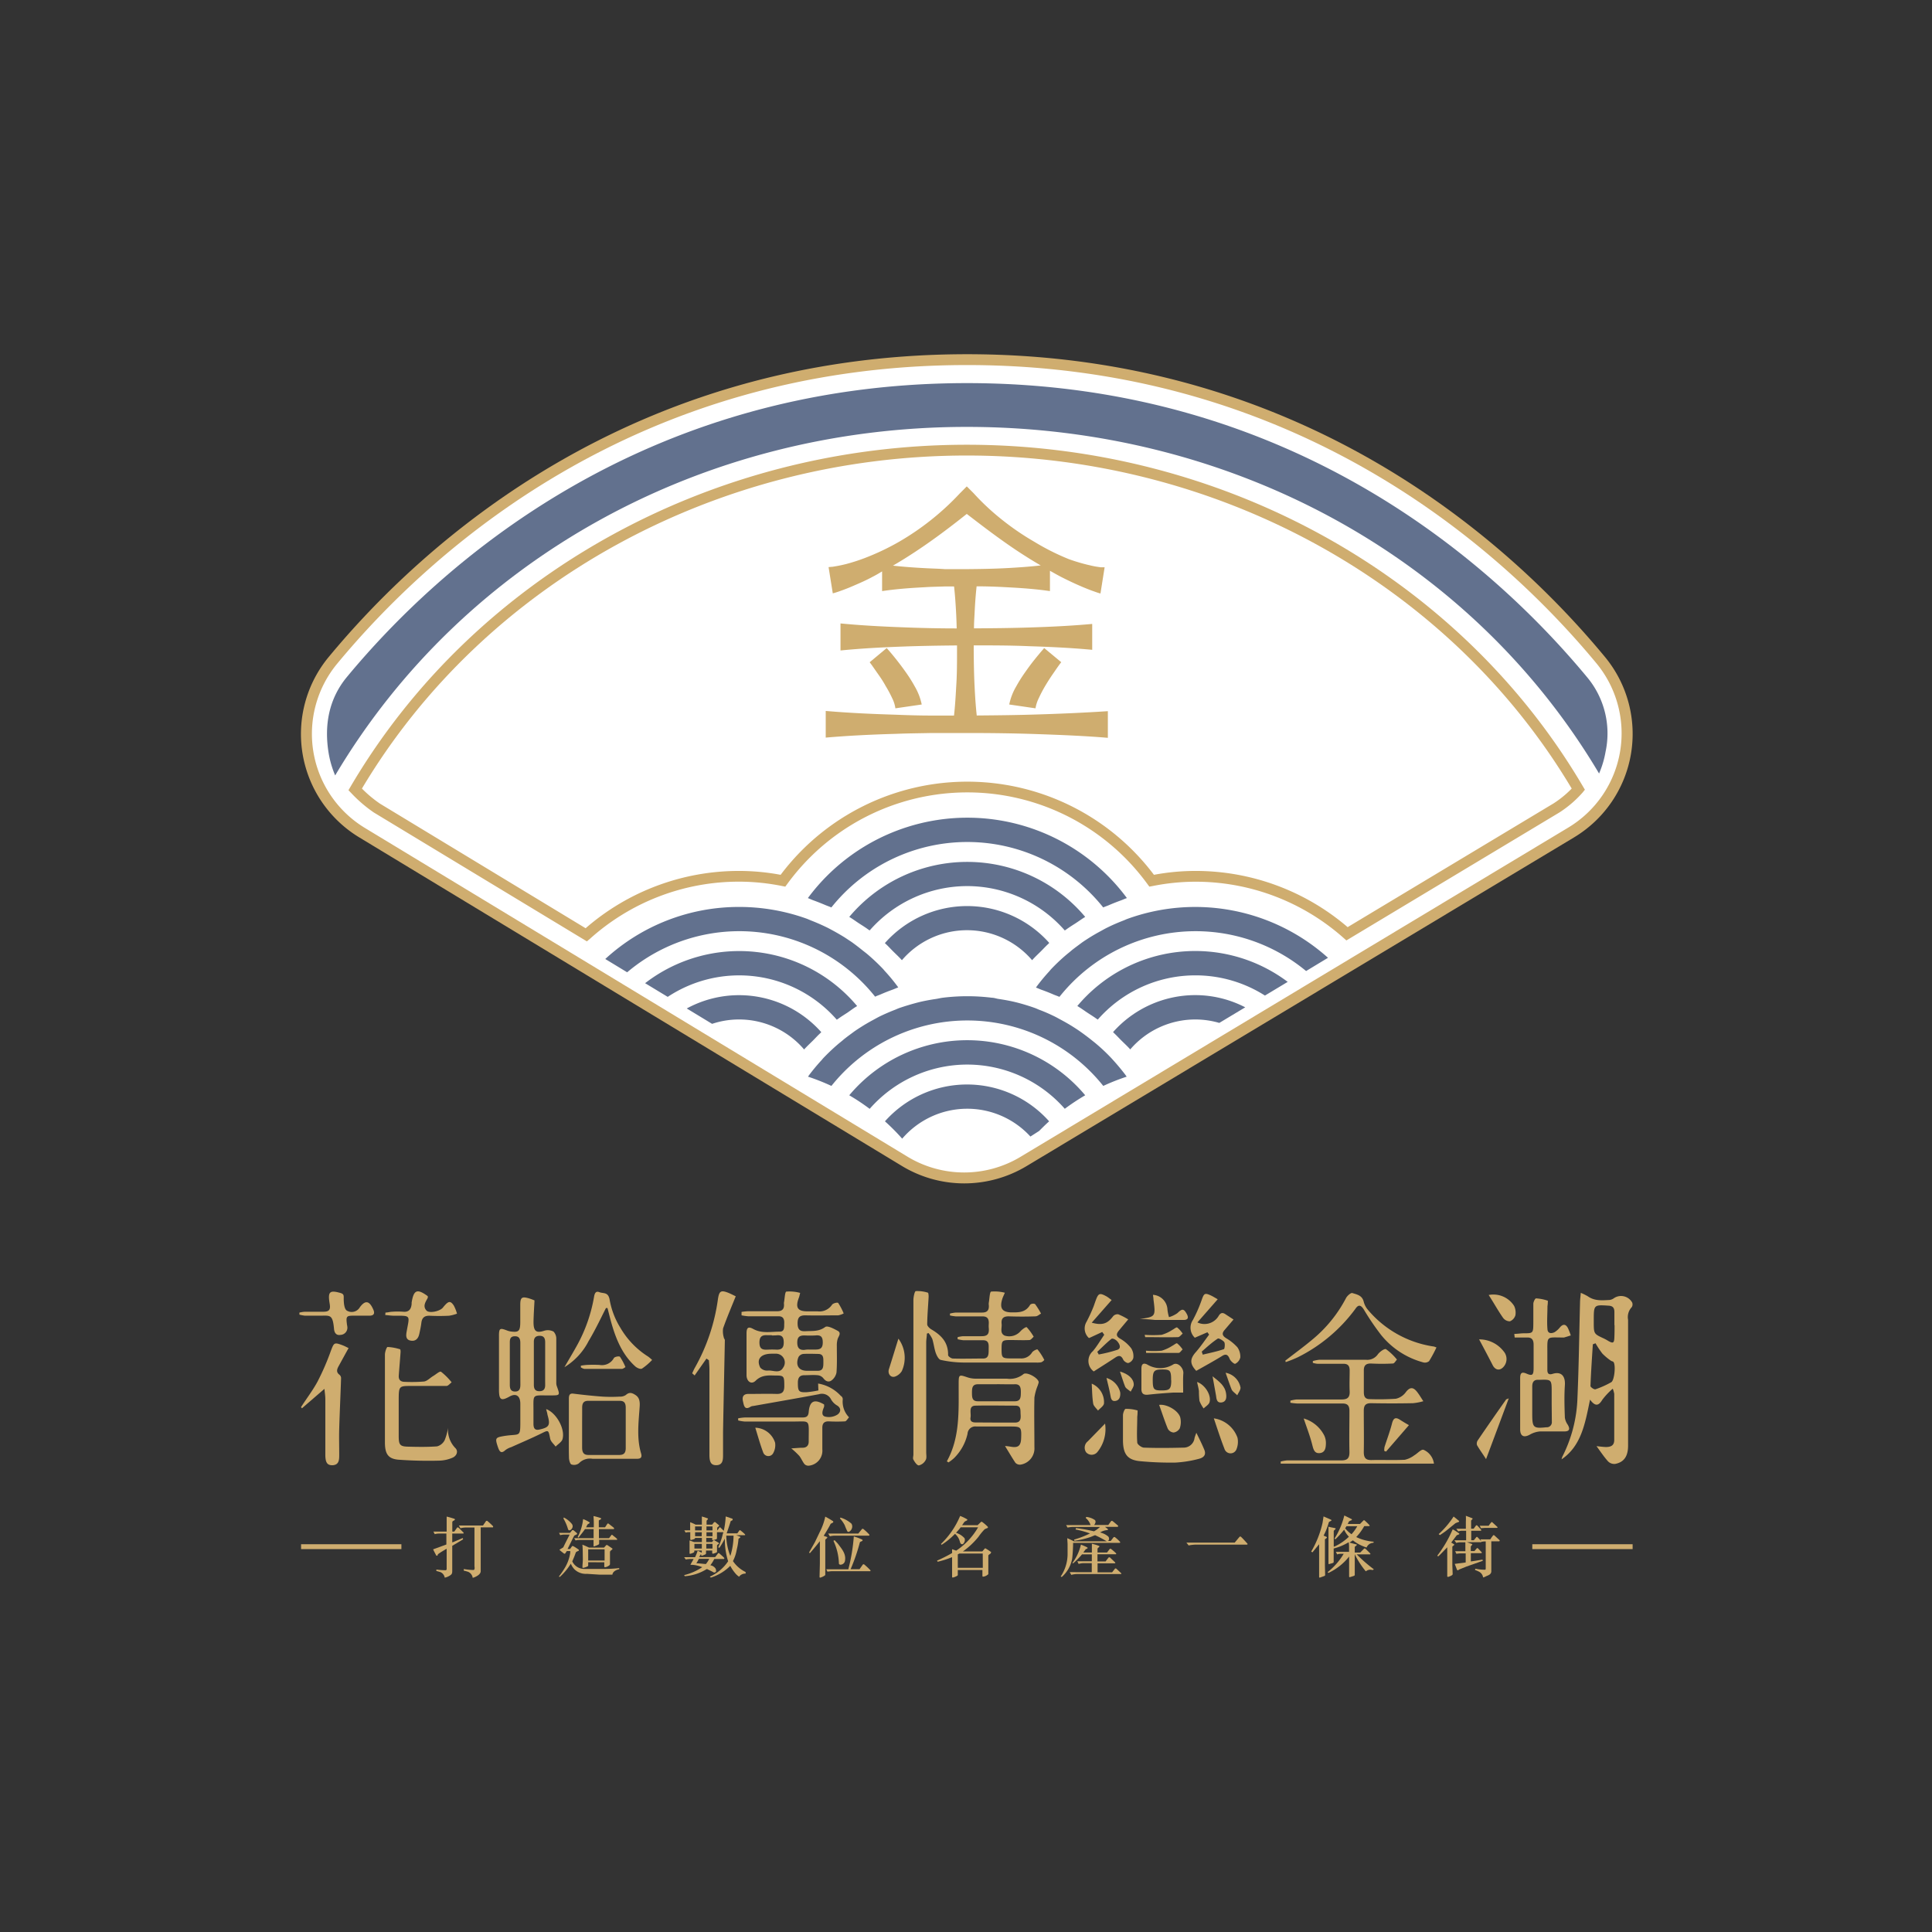 <svg id="圖層_1" data-name="圖層 1" xmlns="http://www.w3.org/2000/svg" viewBox="0 0 353 353"><rect x="0" y="0" width="353" height="353" fill="#333333" stroke="none"/><defs><style>.cls-1{fill:#fff;}.cls-2{fill:#cfad6f;}.cls-3{fill:#62718e;}</style></defs><path class="cls-1" d="M292.46,120.58c-17-20.49-54.6-54.87-115.78-54.87S77.83,100.13,60.85,120.64a21.08,21.08,0,0,0,5.3,31.49l99.12,60.05a21,21,0,0,0,21.78,0l100-60.11a21.07,21.07,0,0,0,5.37-31.53Z"/><path class="cls-2" d="M176.19,216.22a22,22,0,0,1-11.43-3.2L65.64,153a22.07,22.07,0,0,1-5.55-33c17.09-20.64,55-55.28,116.59-55.28S276.13,99.33,293.22,120a22.06,22.06,0,0,1-5.62,33L187.55,213.07A22.13,22.13,0,0,1,176.19,216.22Zm.49-149.52c-60.82,0-98.21,34.19-115.08,54.57a20.11,20.11,0,0,0,5.06,30l99.12,60.05a20,20,0,0,0,20.76,0l100-60.11a20.09,20.09,0,0,0,5.11-30.06h0C274.83,100.85,237.46,66.7,176.68,66.7Z"/><path class="cls-1" d="M68.86,147.64a23.79,23.79,0,0,1-4-3.41c22.47-38.25,65.23-62,111.75-62S265.91,106,288.38,144.2a18.58,18.58,0,0,1-4,3.41l-38.27,23a41.59,41.59,0,0,0-27.71-10.5,40.52,40.52,0,0,0-8,.82,41.7,41.7,0,0,0-67.37,0,40.52,40.52,0,0,0-8-.82,41.65,41.65,0,0,0-27.95,10.7Z"/><path class="cls-2" d="M107.23,172,68.3,148.45a25.16,25.16,0,0,1-4.11-3.53l-.52-.54.38-.65c22.64-38.53,65.78-62.47,112.6-62.47s89.94,23.92,112.58,62.44l.35.59-.44.54a20.21,20.21,0,0,1-4.19,3.6L246,171.83l-.54-.48a40.72,40.72,0,0,0-27.06-10.25,40,40,0,0,0-7.8.79L210,162l-.37-.5a40.71,40.71,0,0,0-65.78,0l-.37.5-.61-.12a40.08,40.08,0,0,0-7.8-.79,40.68,40.68,0,0,0-27.29,10.45ZM69.4,146.82,107,169.6a42.66,42.66,0,0,1,28.06-10.47,41.29,41.29,0,0,1,7.57.71,42.68,42.68,0,0,1,68.21,0,41.29,41.29,0,0,1,7.57-.71,42.68,42.68,0,0,1,27.82,10.27l37.66-22.63a18.85,18.85,0,0,0,3.28-2.69c-22.38-37.55-64.66-60.85-110.52-60.85s-88.13,23.3-110.52,60.85A22.42,22.42,0,0,0,69.4,146.82Z"/><path class="cls-2" d="M189.54,130.54c-3.69.12-7.38.16-11.08.19-.18-1.71-.3-3.42-.38-5.13-.12-2.23-.15-4.46-.17-6.68,0-.35,0-.69,0-1,3.38,0,6.76,0,10.15.15,3.83.12,7.67.3,11.5.66V114c-3.83.35-7.67.53-11.5.65-3.37.11-6.73.14-10.1.16,0-.86.05-1.71.1-2.56.08-1.71.19-3.41.38-5.12,1.91,0,3.82.07,5.73.18,2.56.13,5.11.32,7.67.69v-3.71c.67.37,1.33.75,2,1.1,1.12.57,2.26,1.12,3.44,1.63.59.26,1.18.5,1.8.74.3.12.62.23.93.34s.61.22,1.06.34l.76-4.79c-.14,0-.46,0-.72,0l-.82-.12c-.55-.09-1.1-.23-1.66-.36a33.58,33.58,0,0,1-3.32-1A43.13,43.13,0,0,1,189,99a47.53,47.53,0,0,1-5.87-4,43.44,43.44,0,0,1-5.21-4.85h0l-1.28-1.28-1.27,1.28h0A48.25,48.25,0,0,1,164.25,99,44.56,44.56,0,0,1,157.9,102a33.47,33.47,0,0,1-3.31,1.06c-.56.14-1.11.26-1.66.36l-.82.14c-.25,0-.57.06-.72.05l.77,4.8c.45-.11.72-.21,1.06-.32l.94-.34c.61-.23,1.21-.47,1.8-.73,1.18-.51,2.32-1,3.45-1.62.6-.3,1.17-.64,1.76-1V108c2.56-.38,5.11-.57,7.67-.7,1.28-.09,2.56-.1,3.84-.15l1.64,0c.19,1.7.3,3.41.39,5.12q.06,1.27.09,2.55c-3.24,0-6.49-.07-9.73-.2-3.83-.14-7.67-.34-11.5-.71v4.94c3.83-.38,7.67-.58,11.5-.72,3.26-.12,6.53-.17,9.79-.2,0,.34,0,.68,0,1,0,2.22,0,4.45-.16,6.68-.09,1.71-.2,3.42-.39,5.13l-4.11,0c-2.15,0-4.3-.06-6.45-.15-4.29-.13-8.59-.32-12.88-.69v4.87c4.29-.37,8.59-.57,12.88-.69,2.15-.09,4.3-.1,6.45-.15l6.44,0c4.3,0,8.6.05,12.89.2s8.6.32,12.89.68v-4.87C198.14,130.22,193.84,130.41,189.54,130.54Zm-20.7-26.74c-1.9-.1-3.79-.24-5.69-.45q1.4-.81,2.76-1.68c3.74-2.37,7.25-5,10.73-7.77,1.54,1.18,3.07,2.36,4.63,3.51,2,1.47,4,2.89,6.12,4.22.9.58,1.83,1.14,2.76,1.68-2,.23-4,.37-6,.48-2.56.14-5.12.18-7.68.2l-3.83,0C171.4,103.89,170.12,103.88,168.84,103.8Z"/><path class="cls-2" d="M187.24,122.92a26.15,26.15,0,0,0-1.59,2.54,10.57,10.57,0,0,0-1.25,3.26l4.8.7a6.43,6.43,0,0,1,.61-1.88,23.58,23.58,0,0,1,1.16-2.21c.44-.74.91-1.48,1.41-2.2s1-1.47,1.52-2.14l-3.11-2.58c-.65.74-1.24,1.45-1.84,2.2S187.79,122.13,187.24,122.92Z"/><path class="cls-2" d="M163,127.54a6.07,6.07,0,0,1,.6,1.88l4.81-.7a10.83,10.83,0,0,0-1.25-3.26,26.15,26.15,0,0,0-1.59-2.54c-.55-.79-1.13-1.56-1.72-2.31s-1.18-1.46-1.84-2.2L158.9,121c.51.67,1,1.41,1.52,2.14s1,1.46,1.4,2.2A21.56,21.56,0,0,1,163,127.54Z"/><path class="cls-3" d="M63.37,123.71C80,103.64,116.79,70,176.68,70s96.64,33.64,113.26,53.68a16,16,0,0,1,3.42,13.65,17.5,17.5,0,0,1-1.19,4C268.66,101.72,225,78,176.65,78s-91.91,24.1-115.41,63.68a17.91,17.91,0,0,1-1.18-4C59.2,132.57,60.06,127.72,63.37,123.71Z"/><path class="cls-3" d="M188.27,207.66a15.65,15.65,0,0,0-23.43.39h0a37.7,37.7,0,0,0-3.15-3.17h0a20.08,20.08,0,0,1,30,0c-.63.56-1.23,1.16-1.83,1.76Z"/><path class="cls-3" d="M176.73,161.9A23.72,23.72,0,0,0,158.9,170l-.25-.16c-.55-.41-1.13-.76-1.7-1.13s-1.17-.82-1.78-1.18h0a28.14,28.14,0,0,1,43.11,0c-.6.36-1.16.78-1.75,1.16s-1.17.74-1.73,1.15l-.25.17h0A23.72,23.72,0,0,0,176.73,161.9Z"/><path class="cls-3" d="M161.71,172.28a20.08,20.08,0,0,1,30,0h0c-.07.07-.14.16-.22.23-.45.41-.86.86-1.29,1.29s-1.11,1.06-1.62,1.64a15.65,15.65,0,0,0-23.79,0c-.52-.58-1.09-1.1-1.64-1.65s-.83-.88-1.27-1.28c-.08-.08-.15-.16-.24-.24Z"/><path class="cls-3" d="M167.87,183.12c1.06-.26,2.13-.45,3.21-.61.39-.06.77-.16,1.16-.21a36.54,36.54,0,0,1,9,0c.39,0,.77.15,1.15.21,1.08.16,2.16.35,3.22.61s2.4.66,3.56,1.08c.24.09.46.2.69.29,1,.37,1.9.77,2.82,1.22.43.21.84.45,1.26.67.72.39,1.43.79,2.12,1.23.41.26.83.53,1.23.81.7.49,1.38,1,2.05,1.53.33.27.68.53,1,.81a32.75,32.75,0,0,1,2.77,2.63l.27.3c.78.86,1.53,1.76,2.24,2.69.08.11.15.23.24.34a39.64,39.64,0,0,0-4.28,1.69,31.77,31.77,0,0,0-49.67,0,39.64,39.64,0,0,0-4.28-1.69l.25-.35c.68-.9,1.4-1.76,2.15-2.58.13-.13.24-.28.36-.42a37.29,37.29,0,0,1,2.74-2.6c.34-.29.7-.56,1-.83.65-.53,1.32-1,2-1.51.41-.28.83-.56,1.25-.82.69-.44,1.39-.84,2.11-1.23.41-.22.83-.46,1.25-.67.93-.45,1.88-.86,2.84-1.23.23-.09.45-.2.68-.28C165.47,183.78,166.66,183.43,167.87,183.12Z"/><path class="cls-3" d="M176.73,194.51a23.73,23.73,0,0,0-17.83,8.09,38.93,38.93,0,0,0-3.73-2.48h0a28.12,28.12,0,0,1,43.11,0,40.12,40.12,0,0,0-3.73,2.47h0A23.73,23.73,0,0,0,176.73,194.51Z"/><path class="cls-3" d="M154.87,185c-.58.38-1.17.74-1.73,1.15l-.25.16h0A23.68,23.68,0,0,0,122,182.14l-4.13-2.5a28.12,28.12,0,0,1,38.74,4.18C156,184.17,155.45,184.6,154.87,185Z"/><path class="cls-3" d="M135.06,181.83a20.1,20.1,0,0,1,15,6.76h0c-.08.07-.14.15-.22.22-.45.41-.86.87-1.29,1.3s-1.11,1.06-1.63,1.64a15.6,15.6,0,0,0-11.89-5.48,15.42,15.42,0,0,0-4.92.8l-4.63-2.81A20,20,0,0,1,135.06,181.83Z"/><path class="cls-3" d="M218.41,186.27a15.66,15.66,0,0,0-11.9,5.47c-.51-.58-1.09-1.1-1.64-1.65s-.83-.87-1.27-1.28l-.23-.23h0a20.1,20.1,0,0,1,15-6.76,19.86,19.86,0,0,1,9.15,2.23l-4.74,2.85A15.67,15.67,0,0,0,218.41,186.27Z"/><path class="cls-3" d="M218.41,178.21a23.68,23.68,0,0,0-17.83,8.08l-.26-.17c-.55-.4-1.13-.75-1.7-1.13s-1.17-.82-1.78-1.18h0a28.12,28.12,0,0,1,38.44-4.41l-4.16,2.5A23.62,23.62,0,0,0,218.41,178.21Z"/><path class="cls-3" d="M218.41,170.14a31.77,31.77,0,0,0-24.84,12h0c-.34-.16-.71-.27-1.06-.42-.73-.32-1.47-.61-2.23-.88-.33-.12-.65-.28-1-.4l.25-.35c.68-.9,1.39-1.75,2.15-2.58.12-.13.23-.28.35-.41a35.55,35.55,0,0,1,2.75-2.61c.34-.29.69-.55,1-.83.66-.53,1.32-1,2-1.51.41-.28.83-.55,1.25-.82.69-.43,1.4-.84,2.11-1.22.42-.23.83-.47,1.26-.67.92-.46,1.87-.86,2.84-1.24.22-.08.44-.19.67-.28A36.33,36.33,0,0,1,242.64,175l-4,2.42A31.62,31.62,0,0,0,218.41,170.14Z"/><path class="cls-3" d="M204.85,164.5c-.75.27-1.49.56-2.23.88-.34.15-.71.26-1.05.42a31.77,31.77,0,0,0-49.67,0h0c-.35-.16-.71-.27-1.06-.42-.74-.31-1.48-.61-2.23-.88-.35-.13-.68-.29-1-.41a36.26,36.26,0,0,1,58.29,0C205.52,164.21,205.2,164.37,204.85,164.5Z"/><path class="cls-3" d="M148.18,168.18q1.44.56,2.82,1.23c.43.2.84.44,1.26.66.71.39,1.42.8,2.11,1.23l1.24.82q1,.72,2,1.53c.34.27.68.52,1,.8a38.14,38.14,0,0,1,2.77,2.63l.26.31a32.25,32.25,0,0,1,2.24,2.69c.09.11.16.22.24.33-.34.12-.66.27-1,.4-.75.27-1.49.56-2.22.88-.35.15-.71.26-1,.42a31.71,31.71,0,0,0-45.31-4.46l-4-2.43a36.06,36.06,0,0,1,24.47-9.51,36.48,36.48,0,0,1,12.43,2.18Z"/><path class="cls-2" d="M84.63,280.2h-2v1.6l.08,0,1.83-.78.08.22-.31.2-1.68,1v4.49c0,.36,0,.57-.22.79a2.78,2.78,0,0,1-1.15.54,1.38,1.38,0,0,0-.75-1c-.25-.08-.47-.15-.78-.22v-.27a11.1,11.1,0,0,0,1.73.13.28.28,0,0,0,.15-.17V283l-.06,0c-.58.36-1,.58-1.56,1,.05.21-.21.34-.3.17s-.4-.75-.55-1.07l.08-.05,2.34-.85,0-2H80.25a3.12,3.12,0,0,0-.82.11l-.24-.47h2.42v-.34c0-1.17,0-1.52,0-2.4.54.12.93.25,1.41.4a.16.16,0,0,1,.09.19c-.14.17-.41.16-.47.41v1.74H83l.53-.74c0-.06.17,0,.22,0,.34.31.56.55.93.91A.11.11,0,0,1,84.63,280.2Zm5.51-1.13H87.83v8c0,.45-.43.82-1.17,1.13l-.29.09a1.42,1.42,0,0,0-.81-1.09,6.54,6.54,0,0,0-.82-.22l0-.3a12.36,12.36,0,0,0,1.75.18.27.27,0,0,0,.2-.14,1.3,1.3,0,0,0,0-.52v-7.1h-1.7a4.16,4.16,0,0,0-.86.13l-.29-.5,4.41,0,.56-.82s.17-.09.25,0a12.57,12.57,0,0,1,1,.92.17.17,0,0,1,0,.23Z"/><path class="cls-2" d="M102.1,288.07a16.08,16.08,0,0,0,1.15-1.68,7.46,7.46,0,0,0,.94-2.68l0-.31h-.63l-.3.45a.2.2,0,0,1-.22,0c-.34-.27-.53-.41-.72-.58s0-.17,0-.18l.6-.37c.36-.78.76-1.53,1.16-2.33H103a2.56,2.56,0,0,0-.64.1l-.22-.42h2l.42-.49s.13,0,.21,0l.64.54a.17.17,0,0,1,0,.21c-.15.09-.32.15-.48.25l-.17.3-1.06,2.14h.46l.36-.51c.07-.06.17,0,.24,0a8.87,8.87,0,0,1,1,.65s0,.12,0,.16-.41.14-.55.33c-.23.68-.4,1.05-.65,1.63a2.41,2.41,0,0,0,2.06,1.38l.42,0,3.57,0a23.54,23.54,0,0,0,2.53-.15l0,.2c-.52.11-1.17.4-1.25,1l-2.3,0-2.35-.15a3,3,0,0,1-2.2-.75,3.14,3.14,0,0,1-.74-1.11,11.24,11.24,0,0,1-2,2.41Zm.91-10.81a4.49,4.49,0,0,1,1.49,1.2.71.71,0,0,1,0,.82c-.12.18-.33.39-.58.31l-.12-.13a8.32,8.32,0,0,0-.85-2Zm6.46,4.74c0,.07,0,.16-.2.26s-.43.18-.64.26-.18,0-.18-.13c0-.34,0-.57,0-.74v-.28l-2.72,0a2.11,2.11,0,0,0-.56.09l-.26-.42h3.55v-1.65h-1.58c-.36.55-.77,1-1.17,1.55l-.17-.09a9.11,9.11,0,0,0,1-3.29,4.85,4.85,0,0,1,1.21.62c0,.2-.34.24-.45.43a3.77,3.77,0,0,1-.23.45h1.42a19.9,19.9,0,0,0-.05-2.06,11.13,11.13,0,0,1,1.35.38.15.15,0,0,1,0,.2c-.1.09-.38.16-.38.27v1.21h1.14l.44-.67a.22.22,0,0,1,.21,0c.37.31.69.52,1,.8,0,.06,0,.2-.06.2h-2.71v1.65h1.85l.43-.56a.12.12,0,0,1,.2,0c.34.29.44.32.84.7,0,0,0,.14,0,.17h-3.28Zm-2,3.44V286c0,.08,0,.17-.19.23a3.4,3.4,0,0,1-.7.24c-.07,0-.17,0-.16-.1,0-.7.09-.89.07-1.72s0-1.65-.08-2.42c.45.17.82.35,1.22.54h2.73l.42-.47s.14,0,.18,0l.91.62a.12.12,0,0,1,0,.17c-.26.24-.43.26-.42.59l0,1.94c0,.18,0,.28-.08.35a1.62,1.62,0,0,1-.81.38.13.13,0,0,1-.15-.11v-.79Zm3-2.36h-3v2.05h3Z"/><path class="cls-2" d="M136.23,287.52a1.36,1.36,0,0,0-1.19.57,4.39,4.39,0,0,1-.51-.42,7.43,7.43,0,0,1-1.1-1.57,8.72,8.72,0,0,1-3.44,2.11c-.14.07-.22-.06-.29-.14a7.87,7.87,0,0,0,3.34-2.81,12.85,12.85,0,0,1-.6-4.14,16.61,16.61,0,0,1-1,1.69l-.21-.1a12,12,0,0,0,.77-2.16,4.56,4.56,0,0,1,.18-.6H131c0,.49,0,.71,0,1.12a.18.18,0,0,1-.16.17,2.15,2.15,0,0,1-.64.16.08.08,0,0,1-.07-.07V281h-1.09v.75h1.06l.23-.29a.21.21,0,0,1,.25,0c.3.17.48.27.78.46,0,0,0,.09,0,.12s-.3.17-.35.34c0,.4,0,.73,0,1.15a.14.14,0,0,1-.09.12,2.78,2.78,0,0,1-.65.23.13.13,0,0,1-.14-.12v-.46h-1.13v.5a.2.2,0,0,1-.1.19,4.69,4.69,0,0,1-.62.25c-.06,0-.15,0-.16-.06V284h-.07a3.68,3.68,0,0,0-.3.5h2.92l.53-.69c0-.05.15-.05.22,0,.29.28.65.55.92.86,0,.07,0,.14-.07.18h-1.77a6.39,6.39,0,0,1-.71,1.14,1.45,1.45,0,0,1,1,.68c0,.17.12.37,0,.51a.29.29,0,0,1-.2.13l-.17,0c-.39-.22-.81-.42-1.22-.62h-.08a8.65,8.65,0,0,1-4,1.3l-.12-.2a10.19,10.19,0,0,0,3.31-1.45,7,7,0,0,0-.92-.29,5.07,5.07,0,0,0-1.24-.14c.17-.34.31-.57.42-.77l.16-.29h-.74a3.85,3.85,0,0,0-.69.09l-.3-.42H127a10.21,10.21,0,0,0,.46-1.15h.1l.66.33v-.4h-1.36v.18a.28.28,0,0,1-.06.15,2.48,2.48,0,0,1-.7.27s-.09,0-.11-.07c0-.29,0-.57,0-.84v-.63c0-.29,0-.58,0-.9l.82.29.09,0h1.34V281H127c0,.15-.16.22-.29.25l-.43.13a.16.16,0,0,1-.16-.14c0-.56,0-.87,0-1.3h-.33a2.09,2.09,0,0,0-.51.08l-.25-.41h1.07V279l0-.87a7.26,7.26,0,0,1,1,.44h1.14v-1.49c.44.13.67.2,1.07.35.18.13-.21.33-.21.46v.68h1c.15-.13.23-.31.39-.44a.24.24,0,0,1,.23,0c.1.1.25.22.38.33s.37.24.27.37-.3.17-.33.35v.42h.06l.35-.51a.16.16,0,0,1,.17,0l.62.61a14.59,14.59,0,0,0,.35-2.62c.39.11.7.21,1,.34.11,0,.36.08.26.28s-.29.11-.36.28c-.22.75-.46,1.43-.72,2.18h1.95l.39-.55a.13.13,0,0,1,.16,0,7.66,7.66,0,0,1,.87.75s0,.09,0,.14l-.1,0h-1.52l.72.28c.06,0,0,.12,0,.17s-.26.09-.31.25a11.38,11.38,0,0,1-.32,1.94,7.14,7.14,0,0,1-.69,2.09,5.89,5.89,0,0,0,2.32,2Zm-8-5.43h-1.35v.85h1.35Zm0-3.19H127v.72h1.2Zm0,1.06H127v.73h1.2Zm-.53,4.86c-.15.26-.3.56-.47.82.59,0,1.17.09,1.74.13a4.84,4.84,0,0,0,.62-.95Zm2.48-5.92h-1.1v.72h1.1Zm0,1.06h-1.1v.73h1.1Zm0,2.13h-1.13v.85h1.13Zm2.52-1.51a10.67,10.67,0,0,0,.74,3.72,12.63,12.63,0,0,0,.59-3.72Z"/><path class="cls-2" d="M151.78,278.41c-.38.75-.83,1.47-1.28,2.2l.62.22a.13.13,0,0,1,0,.18c-.22.21-.33.27-.33.35v4.11l0,2.23a.24.24,0,0,1-.11.18,3.12,3.12,0,0,1-.79.37.12.12,0,0,1-.15-.11l.06-2.43v-4.12c-.58.74-1.23,1.52-1.82,2.19l-.16-.11,1.08-1.91.87-1.82a11.3,11.3,0,0,0,1-2.76l0-.08a14.83,14.83,0,0,1,1.43.84.15.15,0,0,1,0,.23C152.11,278.27,151.94,278.32,151.78,278.41Zm7.26,8.67-.07,0h-7a7.34,7.34,0,0,0-.78.08l-.22-.43H155a33.37,33.37,0,0,0,1-6,8.88,8.88,0,0,1,1.54.58.16.16,0,0,1,.05.19c-.14.15-.36.13-.48.3a35.13,35.13,0,0,1-1.69,4.91h1.63l.6-.85a.21.21,0,0,1,.27,0,12.66,12.66,0,0,1,1.07,1A.13.13,0,0,1,159,287.08Zm-.4-6.5h-6.17a4,4,0,0,0-.84.12l-.31-.5h5.5l.68-.83a.21.21,0,0,1,.25,0,10.77,10.77,0,0,1,1.07,1,.14.14,0,0,1,0,.18C158.8,280.58,158.75,280.58,158.64,280.58Zm-5.09,5.31a.31.31,0,0,1-.27-.18,10.35,10.35,0,0,0-1-4.18l.21-.12.57.6c.68.92,1.54,1.84,1.34,3.08A.85.85,0,0,1,153.55,285.89Zm1.55-6a.33.33,0,0,1-.27-.08,10.3,10.3,0,0,1-.49-1.14,5.5,5.5,0,0,0-.88-1.24l.11-.15a5.38,5.38,0,0,1,2,1.11,1,1,0,0,1,.07.89A1,1,0,0,1,155.1,279.88Z"/><path class="cls-2" d="M181,283.85a2.65,2.65,0,0,0-.35.25l-.07.09v2.35c0,.38,0,.7,0,1.08a1.69,1.69,0,0,1-.95.46.13.13,0,0,1-.13-.12v-1.1H175v.9c0,.08-.05.11-.11.16a2.85,2.85,0,0,1-.8.32.13.13,0,0,1-.13-.11l0-1.5v-2.09l-.08,0a17.57,17.57,0,0,1-2.55.81l-.13-.2a27.42,27.42,0,0,0,2.76-1.39l0-.7.75.26a12.77,12.77,0,0,0,4-4.26h-3.18c-.27.37-.56.67-.85,1a3.52,3.52,0,0,1,1.56,1,.93.93,0,0,1-.08.78c-.07.13-.21.31-.33.31-.4,0-.4-.39-.52-.7a2.75,2.75,0,0,0-.82-1.2,13.32,13.32,0,0,1-2.44,2l-.13-.14a15.41,15.41,0,0,0,3.51-5.13,8,8,0,0,1,1.28.62.12.12,0,0,1,0,.17c-.16.13-.39.15-.54.35l-.35.5-.05.05h2.85l.64-.61c0-.05.12,0,.17,0a8.07,8.07,0,0,1,1.05.9s.06.16,0,.2-.39.14-.59.27a11.08,11.08,0,0,0-1.11,1.36,14.09,14.09,0,0,1-2.84,2.67l3.54,0,.46-.53s.09-.06.16,0a10.93,10.93,0,0,1,1,.66C181.07,283.72,181,283.79,181,283.85Zm-1.44,0h-4.28L175,284v2.46h4.57Z"/><path class="cls-2" d="M193.8,288.05a7.39,7.39,0,0,0,1.26-4V282.1l-.06-1.05c.43.17.81.36,1.22.57h6a20.44,20.44,0,0,0-2.13-1.12c-.26.08-.52.21-.78.31a15.15,15.15,0,0,1-3,.71l-.06-.22a17.28,17.28,0,0,0,2.92-1.13l-.05,0a16.36,16.36,0,0,0-2.6-.71l.08-.26a29.77,29.77,0,0,1,3.29.59,5.61,5.61,0,0,0,1.1-.8l-5,0a5.27,5.27,0,0,0-.93.12l-.27-.46h4.47a2.77,2.77,0,0,0-.89-1.3l.11-.19a3.37,3.37,0,0,1,1.6.59.56.56,0,0,1,.07.44,1.12,1.12,0,0,1-.24.44l2.59,0,.52-.71a.23.23,0,0,1,.26,0c.46.36.63.52,1,.83a.2.2,0,0,1,0,.17l-.09.05h-2.3c.17.14.38.27.55.44a.12.12,0,0,1-.08.15A3,3,0,0,0,201,280a3.6,3.6,0,0,1,1.48.73.62.62,0,0,1,.09.69.23.23,0,0,1-.17.13l.54,0,.52-.67a.22.22,0,0,1,.28,0,7.56,7.56,0,0,1,.92.85.11.11,0,0,1-.09.17h-8.5a28.14,28.14,0,0,1-.17,2.88,5.87,5.87,0,0,1-1.9,3.35Zm5.68-.79v-1.65H197.9a3.6,3.6,0,0,0-.82.14l-.24-.49,2.65,0V284H197.7a14.93,14.93,0,0,1-1.63,1.65l-.12-.09a8.9,8.9,0,0,0,1.55-3.35c.4.18.8.32,1.17.53a.12.12,0,0,1,0,.19l-.3.14-.44.59h1.57c0-.69,0-1,0-1.6a8.83,8.83,0,0,1,1.34.41c.17.21-.31.28-.31.55v.64h1.74l.49-.64a.2.2,0,0,1,.25,0,9.27,9.27,0,0,1,.89.77c.05,0,.07.16,0,.19l-.07,0h-3.31v1.31H202l.56-.72a.23.23,0,0,1,.24,0l.95.9a.1.1,0,0,1-.08.17h-3.13v1.65h2.65l.53-.68a.21.21,0,0,1,.24,0l.9.84a.16.16,0,0,1,0,.15l-.07,0-8.12,0a4,4,0,0,0-.93.15l-.29-.5Z"/><path class="cls-2" d="M226.46,280.82a.2.2,0,0,1,.31,0c.32.3.64.66,1.13,1.2.11.12,0,.2-.08.2h-9.35a7.31,7.31,0,0,0-1.29.15l-.41-.52,8.83,0Z"/><path class="cls-2" d="M242.12,287.79c0,.07-.06.12-.16.17l-.81.29c-.05,0-.13,0-.13-.11l0-2.12v-3.87l-1.22,1.48-.23-.13a18.2,18.2,0,0,0,2.07-5.23l.19-1.2c.57.25.93.4,1.4.62a.11.11,0,0,1,0,.17c-.27.13-.42.22-.44.28a12,12,0,0,1-.95,2.43c.18.08.25.1.53.24s-.29.39-.29.45v4.81Zm8.74-.93-.52-.06a1.34,1.34,0,0,0-.76.28h-.05a15.66,15.66,0,0,1-1.89-2.88l-.11-.24,0,2c0,.64,0,1.18,0,1.79a.22.22,0,0,1-.14.18c-.21.06-.4.14-.78.24a.11.11,0,0,1-.11-.1v-3.67a10.5,10.5,0,0,1-3.79,3l-.13-.16a12.23,12.23,0,0,0,2.93-3.34h-.6a1.86,1.86,0,0,0-.6.11l-.23-.47h2.41v-1a5.37,5.37,0,0,0-.06-.72h-.07a10.18,10.18,0,0,1-2.68,1.11v2.42a.2.2,0,0,1-.12.21c-.31.12-.45.12-.72.23a.12.12,0,0,1-.11-.11l0-5.33,0-1.41c.48.15.87.18,1.27.29a.1.1,0,0,1,0,.16c-.17.17-.31.29-.31.34v2.86l.1,0a9.55,9.55,0,0,0,2.67-1.81,4.73,4.73,0,0,1-.87-1.29,16.61,16.61,0,0,1-1.59,1.75l-.18-.1a14.34,14.34,0,0,0,1.8-4.24c.55.26.88.43,1.34.66a.12.12,0,0,1,0,.2,1.54,1.54,0,0,0-.5.24l-.21.45h2.24l.63-.64c.05-.06.14-.05.23,0,.27.27.46.4.87.86a.1.1,0,0,1-.07.17h-.89a9.75,9.75,0,0,1-1.46,2,9,9,0,0,0,3.2.85l-.07.2a1.38,1.38,0,0,0-1.24.86A8.75,8.75,0,0,1,248,282a7.75,7.75,0,0,1-.81-.56c-.21.13-.42.29-.63.41l1.29.34c.08,0,.08.11,0,.18-.22.17-.32.23-.32.3v1h1l.71-.72a.2.2,0,0,1,.21,0c.15.13.5.47.91.88.06,0,0,.17,0,.17h-2.47a26.66,26.66,0,0,0,3.12,2.72Zm-4.84-8-.24.38a5.4,5.4,0,0,0,1.16,1.08,8,8,0,0,0,1.05-1.46Z"/><path class="cls-2" d="M265.42,287.61a.27.27,0,0,1-.13.2,2.72,2.72,0,0,1-.66.3c-.09,0-.2,0-.2-.08,0-.51,0-1,0-1.5v-3.82l-.13.14c-.49.48-1,1.07-1.53,1.53l-.16-.14a22.08,22.08,0,0,0,2.65-4.44l.17-.37a8.93,8.93,0,0,1,1.19.77c.13.17-.41.26-.46.32l-1,1.32.51.32c.2.1-.31.37-.31.43v3.35Zm-2.56-7.31a16.1,16.1,0,0,0,2.73-3.21c.39.3.68.54,1,.81,0,0,.05.14-.07.18s-.39.14-.59.23l-1.54,1.25c-.41.34-.87.63-1.29.92Zm5.05,5.94-1.36.55a.19.19,0,0,1-.35,0l-.4-1.05,2-.26c0-.56,0-1.13,0-1.66h-1a5.64,5.64,0,0,0-.7.08l-.22-.47h1.86v-1q0-.3,0-.63h-1a2.85,2.85,0,0,0-.66.11l-.35-.48h2.15v-1.74H267a2.32,2.32,0,0,0-.56.11l-.36-.48h1.75v-1.3a9.39,9.39,0,0,0,0-1.06c.46.16.72.27,1.17.44.15.06,0,.2-.15.35l-.06.08v1.48h.47l.42-.58a.17.17,0,0,1,.23,0,10.74,10.74,0,0,1,.72.8.11.11,0,0,1-.09.16h-1.73v1.73h.48l.45-.56a.14.14,0,0,1,.22,0c.33.34.42.44.69.74.06.1,0,.17-.06.18h-2.56l.93.33a.11.11,0,0,1,0,.18.81.81,0,0,0-.23.3v.81h.67l.44-.52s.15-.06.18,0l.72.75s0,.15-.06.15h-1.94v1.51c.73-.09,1.43-.22,2.13-.33l.05.22ZM273,280.5l1,.92a.2.2,0,0,1,0,.13l-.07.07h-1.45c0,.6,0,1.35,0,2v3.54c-.06.53-.54.66-1,.86a1.51,1.51,0,0,1-.5.2,1.4,1.4,0,0,0-.76-1.06,6.78,6.78,0,0,0-.72-.31l.06-.23a8.86,8.86,0,0,0,1.8.19.23.23,0,0,0,.1-.23v-4.94a3.3,3.3,0,0,0-.77.07,3.07,3.07,0,0,0-.2-.45h1.81a6.27,6.27,0,0,1,.55-.77Zm.62-1.48s0,.07,0,.09l-.1.05-2.18,0-.76.06-.21-.44H272a5.39,5.39,0,0,1,.51-.67l.12,0Z"/><path class="cls-2" d="M81.87,260.86a4.75,4.75,0,0,0,1.32,3.71c.6.57.27,1.48-.58,1.8a6.51,6.51,0,0,1-2.2.5,75.4,75.4,0,0,1-7.67-.17c-1.86-.18-2.4-1.11-2.41-3.12,0-5.36,0-10.72,0-16.07,0-.49.31-1.4.49-1.4a9.14,9.14,0,0,1,2.28.42c.07,0,.1.35.09.52-.1,1.43-.23,2.85-.33,4.28-.06.82.37,1.15,1.11,1.15a27.2,27.2,0,0,0,3.5-.06c.59-.08,1.11-.67,1.67-1s1.2-.94,1.45-.78a11.74,11.74,0,0,1,1.93,1.93c-.32.23-.62.65-.94.66-2.15,0-4.3,0-6.46,0s-2.27,0-2.27,2.46c0,2.26,0,4.51,0,6.77,0,1.5.25,1.82,1.61,1.86,1.8.05,3.61.08,5.4-.05a2.19,2.19,0,0,0,1.38-1.12A10.41,10.41,0,0,0,81.87,260.86Z"/><path class="cls-2" d="M59.28,253.76l-4.11,3.55L55,257.1c1-1.57,2.17-3.07,3.05-4.73a45,45,0,0,0,2.37-5.46c.61-1.62.62-1.69,2.18-1.11.35.13.67.31,1.09.51-.65,1.17-1.23,2.23-1.81,3.29-.31.56-.5,1.1.14,1.58a.83.83,0,0,1,.3.59c-.1,3.08-.25,6.16-.34,9.24-.05,1.57,0,3.14,0,4.71,0,1,0,1.94-1.25,2-.94,0-1.28-.48-1.29-1.93,0-3.43,0-6.85,0-10.28C59.43,255,59.35,254.51,59.28,253.76Z"/><path class="cls-2" d="M70.43,239.82c.41,0,.82-.14,1.23-.15a13.89,13.89,0,0,1,2,0c1,.1,1.46-.41,1.55-1.42,0-.08,0-.16,0-.24.37-2.35,1-2.61,2.94-1.19a.73.73,0,0,1,0,.33c-.39.73-.95,1.49-.24,2.29.49.57,2.42.17,3-.51,1-1.25,1.36-1.34,2-.4a7.35,7.35,0,0,1,.59,1.49,6.89,6.89,0,0,1-1.45.38c-1.2.06-2.41.06-3.62,0-.89,0-1.32.37-1.44,1.28-.08.68-.23,1.35-.37,2-.19.92-.7,1.44-1.62,1.26s-.82-1-.69-1.7c.52-2.95.85-2.85-2.26-2.84-.55,0-1.11-.09-1.66-.13Z"/><path class="cls-2" d="M54.7,239.83a5.94,5.94,0,0,1,1-.16c1.13,0,2.27,0,3.4,0s1.31-.45,1.13-1.5c-.36-2.17,0-2.49,2-1.92.57.17.59.42.57,1,0,.76.09,1.89.55,2.2a1.72,1.72,0,0,0,2.4-.6c1-1.35,1.75-1.19,2.45.41.32.71.12,1.1-.61,1.13-1,0-2,0-3,0-1.28,0-1.38.15-1.21,1.48,0,.16.06.31.07.47a1.31,1.31,0,0,1-1.23,1.56c-.77.14-1.13-.37-1.19-1.1-.26-2.87-.78-2.37-2.94-2.41-.8,0-1.59,0-2.38,0a6.78,6.78,0,0,1-1-.19Z"/><path class="cls-2" d="M294.67,253.73a13.06,13.06,0,0,0-1.89,2c-.65,1.08-1.26,1.36-2.26,0-.89,4.28-1.56,8.43-5.2,10.91a2.74,2.74,0,0,1,.15-.51,25.35,25.35,0,0,0,2.75-10.72c.25-5.79.32-11.58.47-17.37,0-.54.08-1.08.14-1.82a10.86,10.86,0,0,1,1.27.62c1.25.9,2.64.75,4,.68a1.75,1.75,0,0,0,.82-.35,2.33,2.33,0,0,1,3.3.82.94.94,0,0,1-.08.84,2.66,2.66,0,0,0-.67,2.32q0,11.48,0,23c0,1.89-.72,3-2.33,3.32a1.6,1.6,0,0,1-1.33-.46c-.76-.84-1.39-1.81-2.11-2.78.48.05,1.08.13,1.68.16.84,0,1.55-.2,1.56-1.26,0-2.82,0-5.64,0-8.46A4.83,4.83,0,0,0,294.67,253.73Zm-3.15-8.3-.49.19c-.16,2.55-.34,5.09-.43,7.63,0,.2.67.67.91.59a16.81,16.81,0,0,0,2.88-1.29c.59-.32.86-3.16.41-3.7-.11-.13-.34-.13-.48-.24a10.41,10.41,0,0,1-1.56-1.31A17.31,17.31,0,0,1,291.52,245.43Zm3.45-3.31c0-.8,0-1.6,0-2.41s-.35-1.11-1.08-1.15c-2.67-.17-2.69-.17-2.69,2.69v.24c0,2.23,0,2.22,1.87,3.08a8.78,8.78,0,0,1,.79.44c.89.5,1.08.39,1.11-.73C295,243.56,295,242.84,295,242.12Z"/><path class="cls-2" d="M276.68,243.72c.56,0,1.12-.1,1.68-.11,1.78,0,1.79,0,1.8-2,0-1.13,0-2.26,0-3.38,0-.38.33-1,.49-1a8,8,0,0,1,2.16.43,6,6,0,0,1-.07,1c0,1.4-.12,2.82,0,4.21.06.84.77.8,1.31.53a4,4,0,0,0,1-.91c.56-.63,1.05-.56,1.43.17A11,11,0,0,1,287,244l-1.23.38h-.11c-3.29,0-2.92-.44-2.94,3.27,0,.89,0,1.77,0,2.66,0,.67.28.92.95.71,1.57-.49,2.37.38,2.25,2.09-.13,2-.07,3.94,0,5.91a3,3,0,0,0,.53,1.3c.47.81.28,1.21-.59,1.22-1.5,0-3,0-4.49,0a4.51,4.51,0,0,0-1.86.59c-1.09.6-1.76.28-1.76-1,0-3.1,0-6.2,0-9.3,0-1,.31-1.22,1.17-.85,1.05.45,1.27.27,1.29-.93,0-1.45,0-2.9,0-4.35,0-1-.41-1.37-1.29-1.32-.72,0-1.45,0-2.17,0Zm6.83,12.76h0c0-.68,0-1.37,0-2.05,0-2.39,0-2.39-2.24-2.32h-.11c-.86-.06-1.22.36-1.2,1.29,0,1.64,0,3.29,0,4.93,0,2.53.2,2.7,2.58,2.45a.92.92,0,0,0,1-1Z"/><path class="cls-2" d="M275.67,255.5c-1.41,3.77-2.72,7.3-4.15,11.1-.63-1-1.19-1.74-1.66-2.57a1.07,1.07,0,0,1,.15-.87c1.7-2.5,3.44-5,5.17-7.45C275.21,255.66,275.31,255.65,275.67,255.5Z"/><path class="cls-2" d="M270.25,244.72a5.62,5.62,0,0,1,4.47,2.17,2.14,2.14,0,0,1,.07,2.76c-.64.79-1.45.79-2-.1C272,248,271.15,246.4,270.25,244.72Z"/><path class="cls-2" d="M272,236.61a4.49,4.49,0,0,1,4.65,2,2.83,2.83,0,0,1,.23,1.71,1.71,1.71,0,0,1-1,1.1,1.56,1.56,0,0,1-1.27-.66C273.7,239.46,272.9,238,272,236.61Z"/><path class="cls-2" d="M183.6,236.2c-.26.59-.36.8-.43,1-.59,1.79-.11,2.54,1.58,2.59,1.33,0,2.62.07,3.48-1.41a.87.87,0,0,1,.89-.11,13.82,13.82,0,0,1,1.09,1.74c-.33.17-.65.49-1,.5-1.63.06-3.27.06-4.91,0-.9,0-1.41.32-1.29,1.39.08.74-.37,1.69.55,2.13a2.74,2.74,0,0,0,2.9-.8c.31-.35,1-.84,1.14-.73a9.85,9.85,0,0,1,1.27,1.74c-.26.21-.5.58-.77.6-1.16.06-2.33,0-3.49,0-1.51,0-1.61.11-1.61,1.65s.09,1.69,1.55,1.71c.62,0,1.24,0,1.86,0a2.3,2.3,0,0,0,2.17-1.11c.22-.3.91-.62,1-.52a10.75,10.75,0,0,1,1.23,1.91,1.52,1.52,0,0,1-.55.42,4,4,0,0,1-1,.05c-4.43,0-8.87,0-13.31,0a20,20,0,0,1-4.07-.48c-.37-.08-.73-.78-.91-1.28-.28-.82-.37-1.72-.63-2.55a5.19,5.19,0,0,0-.69-1.08l-.3.11c0,.53-.12,1.06-.12,1.6,0,6.69,0,13.38,0,20.07,0,.48.12,1.07-.09,1.41a1.92,1.92,0,0,1-1.25,1c-.35,0-.77-.63-1-1.06-.14-.22,0-.63,0-.95q0-14.08,0-28.17c0-.58.22-1.63.43-1.67a6.35,6.35,0,0,1,2.22.29c.09,0,.14.52.13.78-.09,1.66-.24,3.32-.26,5,0,.31.43.73.75.92,1.69,1,3.11,2.25,3.07,4.71,0,.21.55.61.85.62,1.85.06,3.7,0,5.56,0,1,0,1-.82,1-1.61s.16-1.72-1-1.73-2.41,0-3.6,0a7.73,7.73,0,0,1-1.07-.19v-.38a6.44,6.44,0,0,1,1-.17c1.12,0,2.25,0,3.38,0s1.4-.44,1.31-1.52a4.33,4.33,0,0,1,0-.72c.06-1-.31-1.4-1.21-1.38-1.6,0-3.2,0-4.8,0a8.08,8.08,0,0,1-1.08-.17V240a7.57,7.57,0,0,1,1.06-.18c1.6,0,3.2,0,4.8,0,.86,0,1.31-.34,1.24-1.34a1.61,1.61,0,0,1,0-.49c.13-.71.15-1.95.43-2A7.28,7.28,0,0,1,183.6,236.2Z"/><path class="cls-2" d="M173,267c2.42-4.35,2.15-9.18,2.16-14,0-1.88,0-1.89,1.65-1.33a4.75,4.75,0,0,0,1.5.23c1.89,0,3.78,0,5.67,0a3.94,3.94,0,0,0,3-.82c.55-.5,2.65.62,2.8,1.42,0,.2-.11.43-.17.65a9.44,9.44,0,0,0-.61,2.19c-.07,3,0,6,0,9.07a3,3,0,0,1-2.56,3.2,1.12,1.12,0,0,1-.92-.35c-.66-1-1.24-2-1.89-3.05.36,0,.84.09,1.32.16,1.11.14,1.56-.27,1.62-1.49.09-2.15,0-2.24-1.95-2.24s-4.14,0-6.21,0a1.42,1.42,0,0,0-1.63,1.33,9,9,0,0,1-2.48,4.46,7.58,7.58,0,0,1-1,.77Zm8.89-7.08h3.59c.94,0,1.06-.63,1-1.44s.13-1.64-.93-1.65c-2.43,0-4.86-.06-7.29,0-1.36,0-.79,1.35-.93,2.14s.38.93.94.93Zm.28-7c-1.16,0-2.32,0-3.48,0-1,0-1.1.62-1.1,1.49s0,1.63,1.09,1.62q3.38,0,6.74,0c1.08,0,1.09-.75,1.1-1.61s-.1-1.53-1.09-1.5S183.21,252.91,182.13,252.91Z"/><path class="cls-2" d="M164.15,244.59a5.87,5.87,0,0,1,.62,5.93,2.43,2.43,0,0,1-1.24,1c-.77.25-1.37-.49-1.12-1.34C163,248.33,163.56,246.47,164.15,244.59Z"/><path class="cls-2" d="M135.49,239.7a11.21,11.21,0,0,1,1.15-.12c1.78,0,3.56,0,5.34,0,.9,0,1.34-.36,1.26-1.35a1,1,0,0,1,0-.24c.14-.71.17-2,.45-2a7.28,7.28,0,0,1,2.51.24c-.12.46-.15.65-.22.83-.7,1.83-.28,2.53,1.53,2.54.63,0,1.26,0,1.89,0a2.76,2.76,0,0,0,2.63-1.22c.21-.28,1-.46,1.12-.31a10.76,10.76,0,0,1,1,1.91,3.42,3.42,0,0,1-1,.35c-2,0-4,.05-6,0-1,0-1.42.32-1.42,1.46s.45,1.49,1.42,1.44c1.24-.08,2.44.11,3.62-.77.43-.31,1.57.31,2.29.7s.15,1,0,1.46a4,4,0,0,0-.16,1.3c0,1.61.06,3.23-.06,4.84a2.37,2.37,0,0,1-.88,1.44c-.53.41-1.09.21-1.55-.41a1.54,1.54,0,0,0-1-.52c-.81-.08-1.63,0-2.45,0s-1.17.42-1.18,1.32c0,1.62.14,1.85,1.64,1.78a18.64,18.64,0,0,0,2.11-.32l-.05-1.26a7.2,7.2,0,0,1,4.14,2.25.7.7,0,0,1,.36.66,4.09,4.09,0,0,0,1.15,3.26c-.25.26-.48.71-.74.74a27.27,27.27,0,0,1-3,0c-.79,0-1.16.36-1.14,1.23,0,1.29,0,2.58,0,3.87a2.75,2.75,0,0,1-2.49,3,1,1,0,0,1-.77-.29c-.36-.45-.57-1-.93-1.48a14.22,14.22,0,0,0-1.48-1.39c.88-.05,1.48-.12,2.08-.12s1.11-.31,1.1-1.14c0-4.3.42-3.61-3.12-3.65-2.86,0-5.72,0-8.58,0a7,7,0,0,1-1.19-.2v-.39a10.25,10.25,0,0,1,1.21-.15h10.36c.67,0,1.24,0,1.32-1,.17-2,1-2.44,2.81-1.38a1.57,1.57,0,0,1,0,.43c-.26.65-.6,1.52.15,1.78a2.94,2.94,0,0,0,2.25-.33c.61-.38.88-1.21-.14-1.76a3,3,0,0,1-1-1.07,1.86,1.86,0,0,0-2.2-.92c-4,.75-8,1.44-12,2.15a1.23,1.23,0,0,0-.43.1c-1.15.75-1.27-.13-1.46-1s.18-1.31,1-1.3c1.74,0,3.49-.05,5.23,0,1.16,0,1.36-.6,1.33-1.65,0-1.54-.12-1.71-1.37-1.71s-2.67-.24-3.86.94c-.78.78-1.66.14-1.67-1q0-3.81,0-7.62c0-1.1.32-1.33,1.25-.82,1.57.86,3.21.47,4.82.48.93,0,.79-.85.82-1.53s-.15-1.28-1-1.28c-1.86,0-3.71,0-5.57,0a10.39,10.39,0,0,1-1.23-.17ZM148,250.46v0h1.44c1,0,1-.79,1-1.53s.07-1.53-.92-1.55-1.85-.05-2.77,0a1.21,1.21,0,0,0-.85.56c-.6,1.46,0,2.5,1.49,2.52ZM141,247.34c-2,0-2.86,1-2.09,2.54a1.68,1.68,0,0,0,1.41.54c.94-.08,2.12.61,2.76-.52a1.61,1.61,0,0,0-1.41-2.56Zm7-.76c.34,0,.67,0,1,0,.82,0,1.32-.21,1.33-1.26S150,243.9,149,244a18.87,18.87,0,0,1-2,0c-.82,0-1.32.21-1.33,1.26s.42,1.45,1.34,1.38C147.39,246.56,147.72,246.58,148.05,246.58Zm-7-2.62c-.25,0-.51,0-.77,0-.9-.06-1.48.16-1.47,1.36s.6,1.31,1.43,1.28a17.42,17.42,0,0,1,1.77,0c.9,0,1.25-.39,1.24-1.36s-.37-1.32-1.2-1.27C141.72,244,141.39,244,141.05,244Z"/><path class="cls-2" d="M129.08,248.23l-2.16,3.08-.45-.39c.17-.36.32-.73.52-1.07a35.26,35.26,0,0,0,4.19-12.51c.22-1.41.51-1.65,1.79-1.17.54.21,1.06.49,1.46.68-.83,2.05-1.63,3.93-2.31,5.85a3.91,3.91,0,0,0,.12,1.64c0,.18.2.36.2.53-.11,5.58-.23,11.16-.33,16.74,0,1.41,0,2.82,0,4.23,0,1-.08,1.83-1.22,1.87-.93,0-1.27-.48-1.27-1.92,0-5.2,0-10.4,0-15.59,0-.56-.06-1.11-.09-1.66Z"/><path class="cls-2" d="M138,260.86a3.91,3.91,0,0,1,3.62,2.74,3,3,0,0,1-.4,2,1,1,0,0,1-1.78-.24C138.88,263.88,138.47,262.36,138,260.86Z"/><path class="cls-2" d="M99.79,257.46c1.83.65,3.49,3.57,3,5.45-.14.56-.83.94-1.27,1.4-.35-.49-.9-.92-1-1.47-.32-1.6-.28-1.59-1.61-.93-1.81.89-3.66,1.67-5.5,2.5a3.48,3.48,0,0,0-1.07.54c-.81.76-1.1.22-1.37-.57-.56-1.65-.43-1.73,1.1-2,3.15-.51,3,.51,3-3.48,0-.8,0-1.61,0-2.41,0-1.46-.79-2-2-1.31-1.53.85-1.9.6-1.9-1.3q0-4.91,0-9.79c0-1.38.17-1.48,1.33-1.05a3.57,3.57,0,0,0,.83.24c1.46.19,1.72-.07,1.73-1.71,0-1.05,0-2.1,0-3.15,0-1.33.28-1.55,1.46-1.23a9.4,9.4,0,0,1,1.14.41c-.07,1.42-.16,2.68-.18,3.94,0,1.74.51,2.08,2,1.59a2.23,2.23,0,0,1,1.66.17,1.88,1.88,0,0,1,.5,1.36c0,2.7,0,5.39,0,8.09a1.72,1.72,0,0,0,.12.58c.57,1.6.56,1.62-1,1.63h-.64c-3,0-2.63-.29-2.65,3,0,.72,0,1.45,0,2.17,0,.89.29,1.25,1.12,1.06,1.77-.4,2-.78,1.44-2.7C100,258.19,99.88,257.86,99.79,257.46Zm-.18-8.23c0-1.33,0-2.65,0-4,0-.81-.32-1.16-1-1.16s-1.08.31-1.07,1.13q0,3.92,0,7.83c0,.81.32,1.16,1,1.16s1.08-.3,1.07-1.13C99.6,251.8,99.61,250.51,99.61,249.23Zm-4.54,0c0-1.28,0-2.57,0-3.85,0-.76-.21-1.24-1-1.23s-.93.47-.92,1.17q0,3.85,0,7.71c0,.75.21,1.23,1,1.22s.93-.57.93-1.29C95.07,251.67,95.07,250.42,95.07,249.18Z"/><path class="cls-2" d="M103.94,261.08v-5.44c0-.61.06-1.11.84-1,1.77.22,3.54.41,5.32.54a27.24,27.24,0,0,0,3.13,0,1.83,1.83,0,0,0,1.12-.3c.64-.57,1.13-.4,1.75,0s.85,1,.78,2.06c-.19,2.85-.59,5.77.25,8.6.26.85-.19,1-.77,1h-8.09a2.77,2.77,0,0,0-2.49.82,1.47,1.47,0,0,1-1.38.21c-.24-.09-.43-.79-.44-1.21C103.91,264.63,103.94,262.85,103.94,261.08Zm2.42-.26c0,1.21,0,2.42,0,3.62,0,.95.28,1.41,1.18,1.4,1.87,0,3.73,0,5.6,0,.8,0,1.19-.32,1.19-1.26,0-2.46,0-4.91,0-7.36,0-.84-.27-1.27-1.07-1.27-1.93,0-3.87,0-5.81,0-.79,0-1.09.42-1.08,1.26C106.37,258.41,106.36,259.62,106.36,260.82Z"/><path class="cls-2" d="M110.71,239c-1,2-2,4.09-3.18,6.06a11.91,11.91,0,0,1-4.4,4.74c.79-1.37,1.6-2.71,2.36-4.09a28.24,28.24,0,0,0,3-8.48c.11-.62.2-1.45,1-1.14s1.68-.1,1.92,1.51a14.42,14.42,0,0,0,1.94,5,15.27,15.27,0,0,0,5.1,5.28,8.13,8.13,0,0,1,.7.6,11.14,11.14,0,0,1-1.85,1.58c-.3.16-.94-.13-1.26-.43-2.55-2.32-3.73-5.54-4.61-8.94L111,239Z"/><path class="cls-2" d="M106.13,249.53a9.62,9.62,0,0,1,1.06-.14,23.42,23.42,0,0,1,2.37,0,2.47,2.47,0,0,0,2.6-1.25c.15-.26,1-.41,1.12-.23a10.76,10.76,0,0,1,1,1.88c-.22.12-.43.32-.65.32-2.29,0-4.59,0-6.88,0a2.09,2.09,0,0,1-.62-.27Z"/><path class="cls-2" d="M262,267.42H234l0-.38a7.14,7.14,0,0,1,1.18-.21c3.31,0,6.61,0,9.92,0,1.06,0,1.48-.38,1.46-1.54-.06-2.5,0-5,0-7.49,0-1-.37-1.37-1.28-1.36-2.74,0-5.48,0-8.23,0a11.13,11.13,0,0,1-1.28-.14l0-.38a6.55,6.55,0,0,1,1.14-.22c2.75,0,5.49,0,8.23,0,1.06,0,1.52-.37,1.46-1.54s0-2.5,0-3.75c0-.87-.34-1.24-1.15-1.23-1.58,0-3.16,0-4.73,0a4.13,4.13,0,0,1-.85-.17l0-.33a6.58,6.58,0,0,1,1.14-.23c2.86,0,5.72,0,8.57,0a2.36,2.36,0,0,0,2.17-1c.35-.47,1.21-1.09,1.49-.94a10.32,10.32,0,0,1,2,1.9c-.24.25-.47.71-.73.72-1.35.07-2.7.07-4.05,0-.92,0-1.3.38-1.27,1.36,0,1.29,0,2.58,0,3.87,0,.84.27,1.29,1.11,1.28a46.57,46.57,0,0,0,4.73-.07,3.05,3.05,0,0,0,1.82-1.19c.7-.92,1.3-1,2-.15.45.55.81,1.19,1.21,1.79a10.49,10.49,0,0,1-1.89.36c-2.55.05-5.11.05-7.66,0-1,0-1.34.39-1.33,1.43,0,2.5.05,5,0,7.49,0,1.12.41,1.49,1.41,1.47,2-.05,4.06.05,6.08-.05a4.53,4.53,0,0,0,1.74-.82c.59-.34,1.28-1.16,1.7-1A3.2,3.2,0,0,1,262,267.42Z"/><path class="cls-2" d="M234.84,248.61c1.63-1.27,3.31-2.49,4.9-3.82a24.48,24.48,0,0,0,6.18-7.59c.22-.44.87-1,1.15-.95.8.26,1.79.39,2.09,1.56a3.64,3.64,0,0,0,.7,1.42,19.41,19.41,0,0,0,12,6.78c.18,0,.35.11.6.18a23.67,23.67,0,0,1-1.35,2.51,1.2,1.2,0,0,1-1.08.22,14.81,14.81,0,0,1-7.68-5,46.94,46.94,0,0,1-3.18-4.68c-.55-.86-1-.89-1.53-.09A29.18,29.18,0,0,1,237.1,248a21.51,21.51,0,0,1-2.18.87Z"/><path class="cls-2" d="M238.2,259.17a6.13,6.13,0,0,1,3.78,3.16,3.18,3.18,0,0,1,.28,1.27c0,.9-.11,1.8-1.13,1.9s-1.17-.77-1.4-1.65C239.33,262.29,238.74,260.79,238.2,259.17Z"/><path class="cls-2" d="M257.43,260.39l-4.18,4.83-.33-.12a3.4,3.4,0,0,1,.05-.72c.46-1.44,1-2.85,1.37-4.31.26-1,.66-1.17,1.44-.67C256.25,259.7,256.73,260,257.43,260.39Z"/><path class="cls-2" d="M218.59,261.79c.49,1,1,2,1.45,3.09s-.33,1.5-1,1.67a21.29,21.29,0,0,1-4.24.68,58.24,58.24,0,0,1-6.33-.24c-2.43-.19-3.27-1.23-3.29-3.81,0-1.53,0-3.06,0-4.59,0-.42.29-1.15.48-1.17a7.14,7.14,0,0,1,2.19.29,8.34,8.34,0,0,1-.06,1.15c0,1.56-.11,3.14,0,4.7,0,.36.79.93,1.22.94,2.41.09,4.84.06,7.25,0a2,2,0,0,0,2-1.77C218.36,262.38,218.51,262,218.59,261.79Z"/><path class="cls-2" d="M218.57,250.47c-1.22-1.3-1.18-2.22,0-3.51.86-1,1.57-2.06,2.35-3.11l-.31-.43-2.3,1a2.52,2.52,0,0,1-.35-3.25,25,25,0,0,0,1.58-3.59c.45-1.28.56-1.41,1.75-.86.34.16.65.36,1.2.67l-3.71,4.23a3,3,0,0,0,3.86-1.15c.33-.58.69-.71,1.21-.38l1.53,1L223.75,243c-.57.65-.39,1.08.29,1.51a8.68,8.68,0,0,1,2.05,1.66,3,3,0,0,1,.53,1.85,1.75,1.75,0,0,1-.93,1.16c-.17.08-.82-.47-1-.86-.34-.88-.75-1-1.47-.52C221.74,248.71,220.2,249.55,218.57,250.47Zm1-3.52.19.56c1.29-.31,2.59-.57,3.85-1,.15,0,.26-1,.08-1.28s-1-.78-1.19-.65C221.42,245.29,220.49,246.15,219.52,247Z"/><path class="cls-2" d="M201.39,243.37l-2.31,1.07a.16.16,0,0,1-.16,0,2.36,2.36,0,0,1-.41-2.91,27.55,27.55,0,0,0,1.32-2.87c.81-2.29.8-2.64,2.35-1.79.28.16.53.38.93.66l-3.64,4.14c1.94.53,2.87.2,3.92-1.19a1.07,1.07,0,0,1,.94-.34,12.52,12.52,0,0,1,1.81.93c-.63.75-1.14,1.36-1.67,2s-.62,1.05.23,1.54a6.79,6.79,0,0,1,2,1.76,2.69,2.69,0,0,1,.37,1.76,1.36,1.36,0,0,1-.89.9c-.26.07-.8-.29-.95-.6-.42-.9-.89-.77-1.54-.33-1.27.85-2.56,1.65-3.85,2.48a2.38,2.38,0,0,1-.17-3.7c.78-.92,1.4-2,2.09-3Zm-.91,3.61.27.5a25.92,25.92,0,0,0,3.42-.86c.77-.29.37-1.08,0-1.51s-.92-.62-1.1-.48C202.18,245.33,201.35,246.19,200.48,247Z"/><path class="cls-2" d="M216.18,254.44c-.42,0-1.1,0-1.78,0-1.53.1-3.05.21-4.57.38-.79.09-1.27-.1-1.28-1,0-1.24,0-2.49,0-3.74,0-.82.32-1.13,1.06-.77a4.56,4.56,0,0,0,4.74,0c.82-.51,1.94.62,1.86,1.64S216.18,253.06,216.18,254.44Zm-2.2-2.22c0-1.79-.15-2-1.59-2s-1.76.21-1.77,1.83c0,1.79.15,2,1.6,2S214,253.85,214,252.22Z"/><path class="cls-2" d="M221.78,259.15a5.41,5.41,0,0,1,4.33,3.55,3.66,3.66,0,0,1-.22,2.17,1.16,1.16,0,0,1-2.16-.14C223,262.87,222.41,261,221.78,259.15Z"/><path class="cls-2" d="M208.24,241c2.92-.42,2.92-.42,2.51-3.6,0-.27-.06-.54-.09-.82a2.82,2.82,0,0,1,2.65,2.71,7.41,7.41,0,0,0,.28,1.37,5.24,5.24,0,0,0,1.54-.74c.84-.82,1.15-.85,1.69.12.43.77.21,1.14-.59,1.13-1.73,0-3.46,0-5.19,0C210.1,241.08,209.17,241,208.24,241Z"/><path class="cls-2" d="M211.79,256.69c1.36-.19,3.47,1,3.85,2.27a3.54,3.54,0,0,1-.08,2,1.52,1.52,0,0,1-1.13.78,1.34,1.34,0,0,1-1.06-.7C212.78,259.6,212.31,258.13,211.79,256.69Z"/><path class="cls-2" d="M201.91,260.11a6.64,6.64,0,0,1-1.37,5.15,1.35,1.35,0,0,1-2.1.08,1.48,1.48,0,0,1,.32-2Z"/><path class="cls-2" d="M199.47,252.81a3.66,3.66,0,0,1,2.24,3.65c-.11.49-.72.85-1.09,1.27-.31-.42-.8-.81-.88-1.28C199.55,255.29,199.55,254.1,199.47,252.81Z"/><path class="cls-2" d="M218.72,252.51c1.44.47,2.64,2.41,2.28,3.68-.13.46-.7.77-1.08,1.15a6,6,0,0,1-.76-1.37,14.87,14.87,0,0,1-.1-1.79C219,253.65,218.85,253.13,218.72,252.51Z"/><path class="cls-2" d="M221.55,251.47c1.25,1,2.29,1.72,2.48,3.22.1.72,0,1.45-.85,1.56s-.92-.62-1-1.28C222,253.93,221.8,252.89,221.55,251.47Z"/><path class="cls-2" d="M202.17,251.77a3.62,3.62,0,0,1,2.51,2.66c.06.74-.13,1.43-.9,1.54s-.81-.6-.93-1.21C202.67,253.79,202.42,252.84,202.17,251.77Z"/><path class="cls-2" d="M223.93,250.82a3.37,3.37,0,0,1,2.73,2.72c0,.46-.39.93-.6,1.4-.33-.35-.78-.63-1-1C224.64,252.91,224.31,251.86,223.93,250.82Z"/><path class="cls-2" d="M204.63,250.6c1.53.42,2.53,1.34,2.52,2.39,0,.43-.36.86-.56,1.28-.33-.29-.79-.51-1-.88C205.24,252.55,205,251.63,204.63,250.6Z"/><path class="cls-2" d="M209.15,243.89a21.21,21.21,0,0,0,3.09,0,7.28,7.28,0,0,0,1.95-.9c.31-.15.74-.54.9-.44a5,5,0,0,1,1,1.12c-.28.22-.56.63-.85.64-2,.06-4,0-6,0Z"/><path class="cls-2" d="M209.38,246.79a17.06,17.06,0,0,0,2.86,0,7.5,7.5,0,0,0,1.94-.89c.32-.15.75-.55.9-.45a5.26,5.26,0,0,1,1,1.11c-.25.22-.48.63-.73.63-2,0-4,0-5.94,0Z"/><rect class="cls-2" x="279.97" y="282.15" width="18.33" height="0.89"/><rect class="cls-2" x="55.01" y="282.15" width="18.33" height="0.89"/></svg>